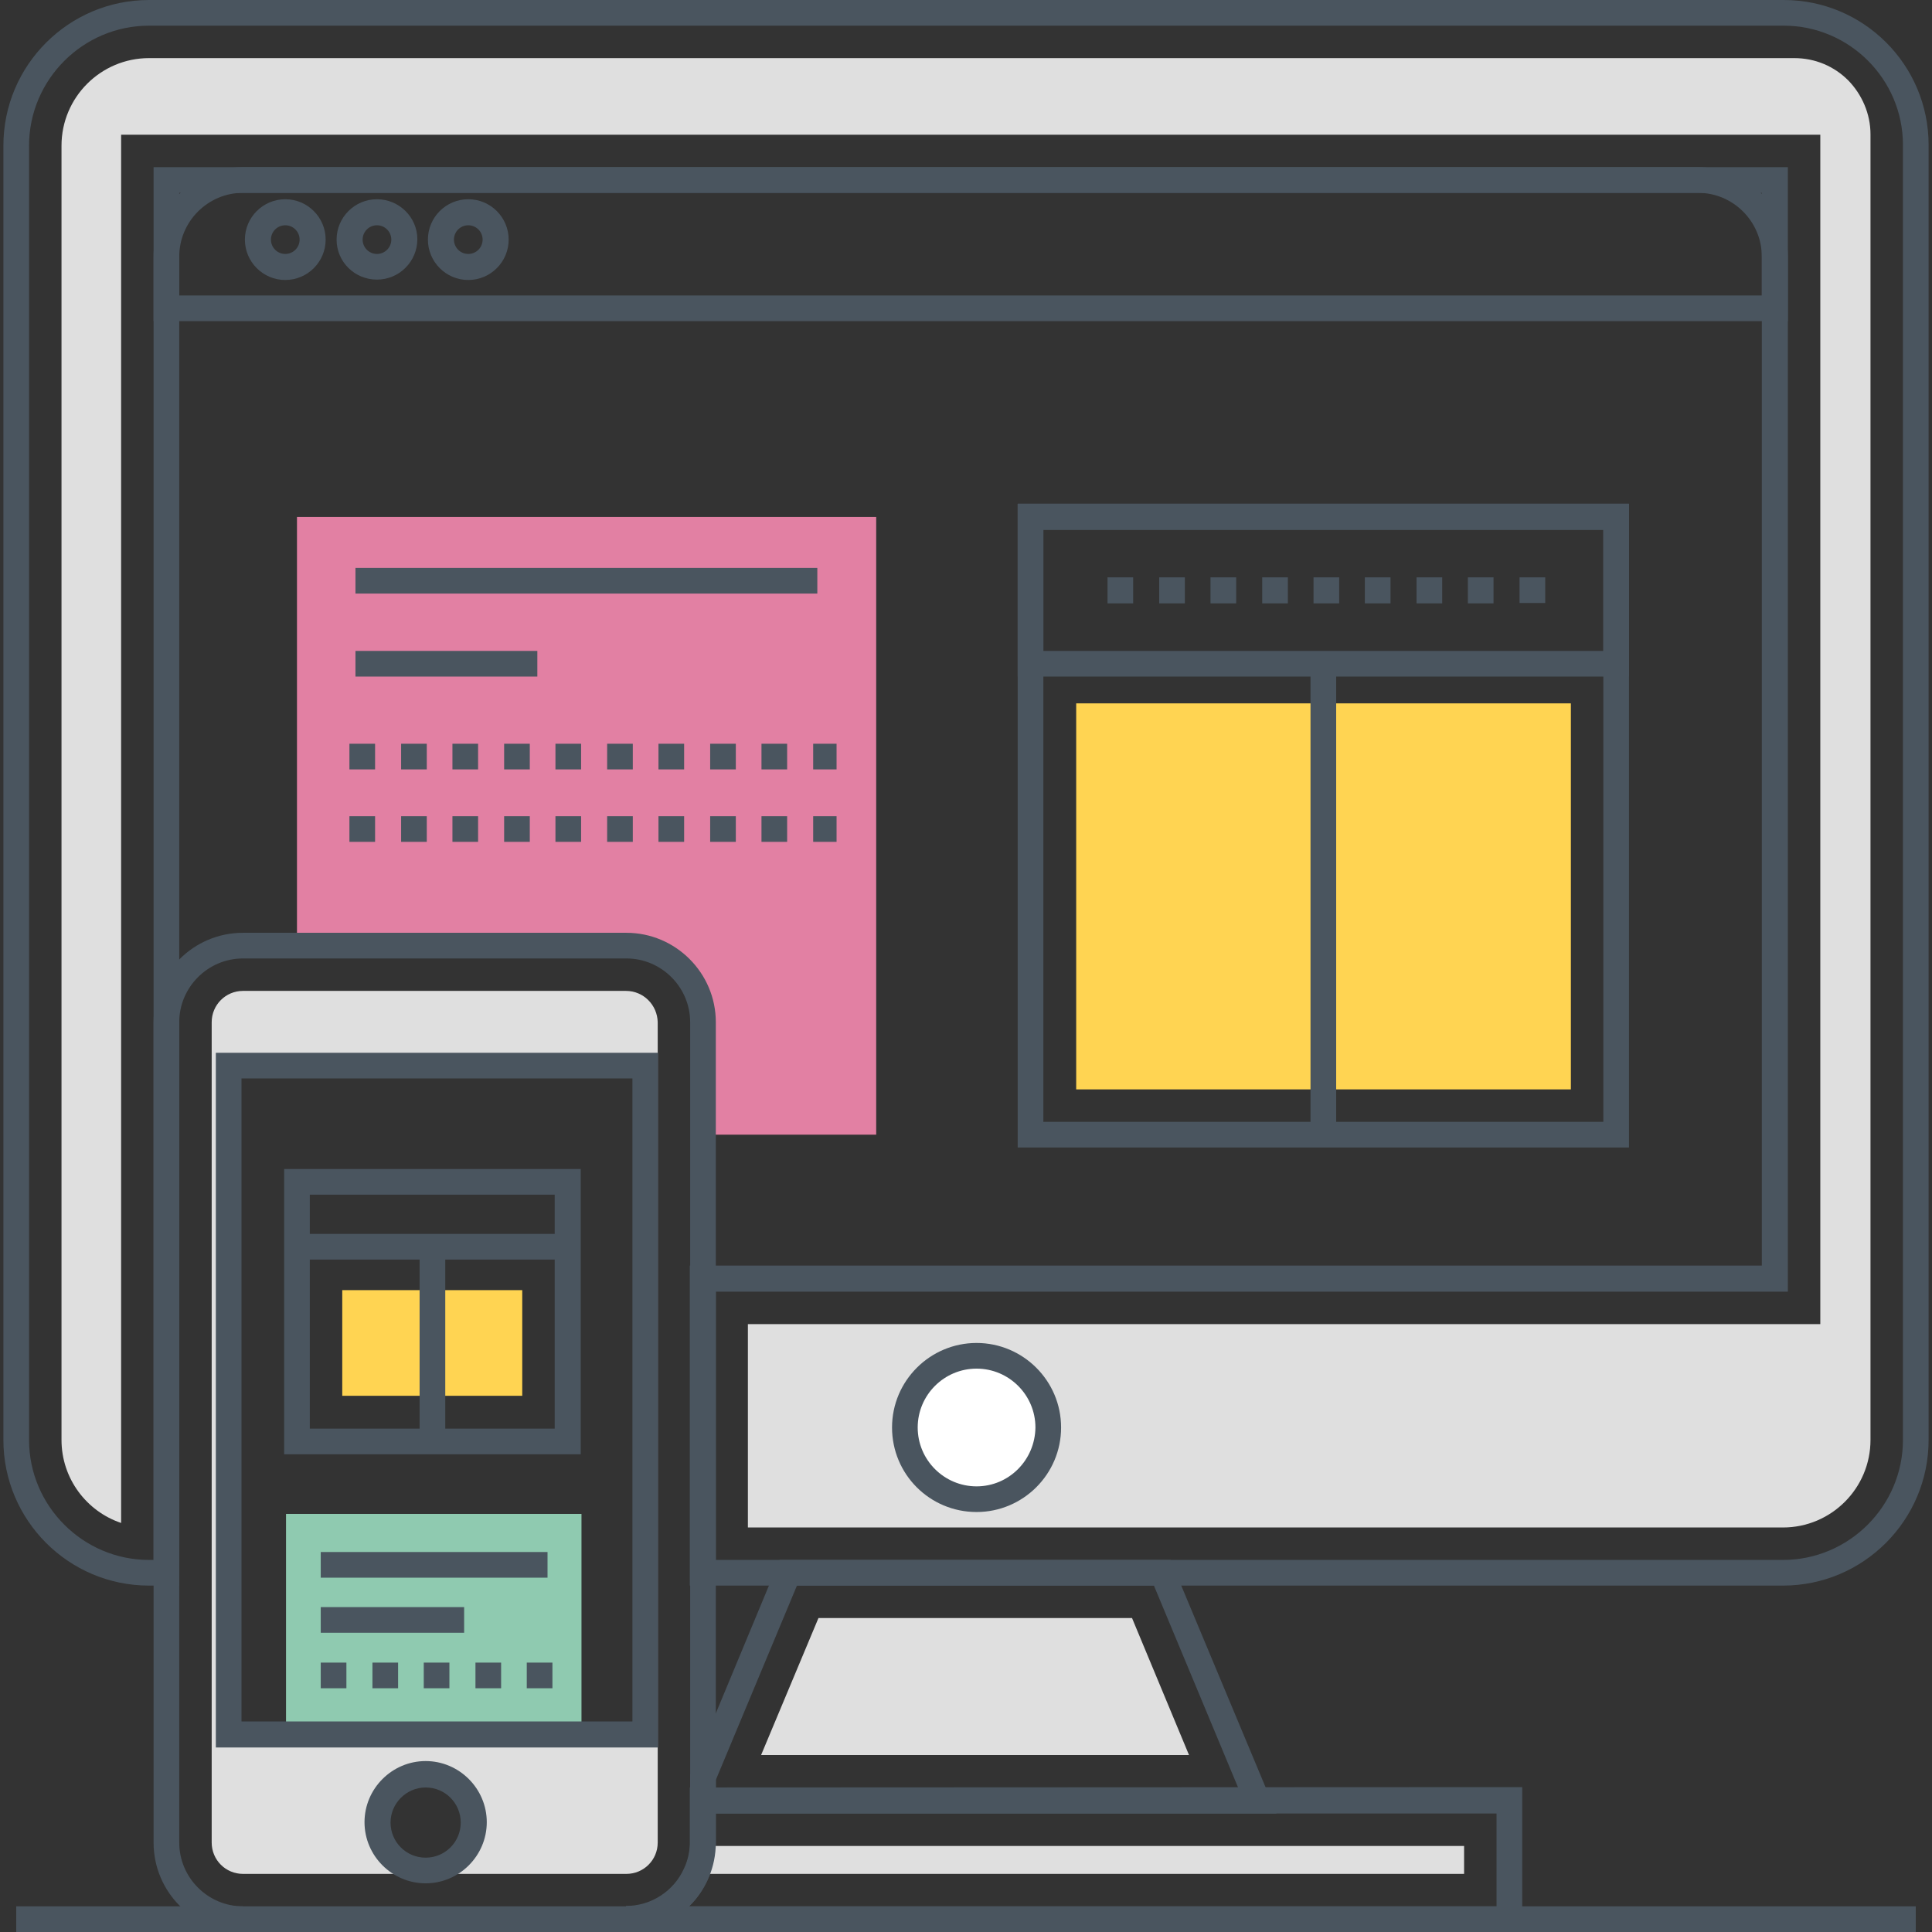 <?xml version="1.0" encoding="utf-8"?>
<!-- Generator: Adobe Illustrator 23.0.3, SVG Export Plug-In . SVG Version: 6.00 Build 0)  -->
<svg version="1.1" id="Layer_1" xmlns="http://www.w3.org/2000/svg" xmlns:xlink="http://www.w3.org/1999/xlink" x="0px" y="0px"
	 viewBox="0 0 512 512" style="enable-background:new 0 0 512 512;" xml:space="preserve">
<rect x="0" y="0" width="512" height="512" fill="#333333" stroke="none"/>
<style type="text/css">
	.st0{fill:#E280A3;}
	.st1{fill:#4A555F;}
	.st2{fill:#DFDFDF;}
	.st3{fill:#FFFFFF;}
	.st4{fill:#FFD452;}
	.st5{fill:#8FCAB0;}
</style>
<g>
	<g>
		<g>
			<path class="st0" d="M78.7,137v113.6h87.2c11.2,0,20.3,9.1,20.3,20.3v29.8h46V137H78.7z"/>
		</g>
	</g>
	<g>
		<g>
			<g>
				<path class="st1" d="M472.7,0H39.5C18.2,0,0.9,17.3,0.9,38.6v343c0,21.3,17.3,38.6,38.6,38.6h8V51.1h419.4v284.3H182.8v84.8
					h289.7c21.3,0,38.6-17.3,38.6-38.6V38.4C511.1,17.2,493.9,0,472.7,0z M504.3,381.6c0,17.5-14.3,31.8-31.8,31.8H189.7v-71.1
					h284.1v-298H40.7v369.1h-1.2c-17.5,0-31.8-14.3-31.8-31.8v-343C7.7,21.1,22,6.8,39.5,6.8h433.2c17.4,0,31.6,14.2,31.6,31.6
					V381.6z"/>
			</g>
		</g>
	</g>
	<g>
		<g>
			<path class="st2" d="M489.8,21.3c-3.7-3.7-8.7-5.9-14.3-5.9h-436c-12.8,0-23.2,10.4-23.2,23.2v343c0,10.2,6.6,18.9,15.8,22v-52.7
				h0V35.7h450.3v315.2H198.2v53.9h274.3c12.8,0,23.2-10.4,23.2-23.2v-346C495.7,30.1,493.4,25,489.8,21.3z"/>
		</g>
	</g>
	<g>
		<g>
			<g>
				<path class="st1" d="M310.2,413.4H206.6l-23.7,57v10.2h155.4L310.2,413.4z M189.7,471.7l21.5-51.5h94.6l22.3,53.5H189.7V471.7z"
					/>
			</g>
		</g>
	</g>
	<g>
		<g>
			<polygon class="st2" points="300,428.8 216.9,428.8 201.7,465.1 315.1,465.1 			"/>
		</g>
	</g>
	<g>
		<g>
			<g>
				<path class="st1" d="M182.8,473.7v14.5c0,0.2,0,0.4,0,0.7c-0.1,2.2-0.6,4.3-1.5,6.2c-2.7,6.1-8.8,10-15.4,10v6.8h237.5v-38.3
					L182.8,473.7L182.8,473.7z M396.6,505.2h-214c2.1-2,3.8-4.5,5-7.2c1.2-2.7,1.9-5.6,2.1-8.5c0-0.4,0-0.8,0-1.2v-7.7h206.9
					L396.6,505.2L396.6,505.2z"/>
			</g>
		</g>
	</g>
	<g>
		<g>
			<path class="st2" d="M186.2,489.2c-0.1,2.6-0.7,5.1-1.8,7.4H388v-7.4H186.2z"/>
		</g>
	</g>
	<g>
		<g>
			<rect x="165.9" y="505.2" class="st1" width="341.8" height="6.8"/>
		</g>
	</g>
	<g>
		<g>
			<circle class="st3" cx="258.8" cy="378.3" r="19"/>
		</g>
	</g>
	<g>
		<g>
			<g>
				<path class="st1" d="M258.8,355.9c-12.3,0-22.4,10-22.4,22.4s10,22.4,22.4,22.4c12.3,0,22.4-10,22.4-22.4
					S271.1,355.9,258.8,355.9z M258.8,393.9c-8.6,0-15.6-7-15.6-15.6s7-15.6,15.6-15.6c8.6,0,15.6,7,15.6,15.6
					C274.3,386.9,267.4,393.9,258.8,393.9z"/>
			</g>
		</g>
	</g>
	<g>
		<g>
			<g>
				<path class="st1" d="M450,44.3H64.4c-13.1,0-23.7,10.7-23.7,23.7v17.1h433.1V68C473.7,54.9,463.1,44.3,450,44.3z M466.9,78.3
					H47.5V68c0-9.3,7.6-16.9,16.9-16.9H450c9.3,0,16.9,7.6,16.9,16.9L466.9,78.3L466.9,78.3z"/>
			</g>
		</g>
	</g>
	<g>
		<g>
			<g>
				<path class="st1" d="M75.6,52.8c-5.9,0-10.7,4.8-10.7,10.7s4.8,10.7,10.7,10.7c5.9,0,10.7-4.8,10.7-10.7S81.5,52.8,75.6,52.8z
					 M75.6,67.3c-2.1,0-3.8-1.7-3.8-3.8s1.7-3.8,3.8-3.8c2.1,0,3.8,1.7,3.8,3.8C79.4,65.6,77.7,67.3,75.6,67.3z"/>
			</g>
		</g>
	</g>
	<g>
		<g>
			<g>
				<path class="st1" d="M99.9,52.8c-5.9,0-10.7,4.8-10.7,10.7S94,74.1,99.9,74.1c5.9,0,10.7-4.8,10.7-10.7S105.7,52.8,99.9,52.8z
					 M99.9,67.3c-2.1,0-3.8-1.7-3.8-3.8s1.7-3.8,3.8-3.8c2.1,0,3.8,1.7,3.8,3.8S102,67.3,99.9,67.3z"/>
			</g>
		</g>
	</g>
	<g>
		<g>
			<g>
				<path class="st1" d="M124.1,52.8c-5.9,0-10.7,4.8-10.7,10.7s4.8,10.7,10.7,10.7c5.9,0,10.7-4.8,10.7-10.7S130,52.8,124.1,52.8z
					 M124.1,67.3c-2.1,0-3.8-1.7-3.8-3.8s1.7-3.8,3.8-3.8c2.1,0,3.8,1.7,3.8,3.8S126.2,67.3,124.1,67.3z"/>
			</g>
		</g>
	</g>
	<g>
		<g>
			<g>
				<path class="st1" d="M166,247.2H64.4c-13.1,0-23.7,10.6-23.7,23.7v217.4c0,13.1,10.6,23.7,23.7,23.7H166
					c13.1,0,23.7-10.6,23.7-23.7V270.9C189.7,257.8,179,247.2,166,247.2z M182.9,488.3c0,9.3-7.6,16.9-16.9,16.9H64.4
					c-9.3,0-16.9-7.6-16.9-16.9V270.9c0-9.3,7.6-16.9,16.9-16.9H166c9.3,0,16.9,7.6,16.9,16.9L182.9,488.3L182.9,488.3z"/>
			</g>
		</g>
	</g>
	<g>
		<g>
			<g>
				<path class="st2" d="M165.9,262.6H64.4c-4.6,0-8.3,3.7-8.3,8.3v217.4c0,4.6,3.7,8.3,8.3,8.3h101.6c4.6,0,8.3-3.7,8.3-8.3V270.9
					C174.2,266.3,170.5,262.6,165.9,262.6z M112.8,495.7c-7,0-12.8-5.7-12.8-12.8c0-7,5.7-12.8,12.8-12.8s12.7,5.7,12.7,12.8
					C125.6,490,119.9,495.7,112.8,495.7z M171,459.6H60.6V282.4H171V459.6z"/>
			</g>
		</g>
	</g>
	<g>
		<g>
			<rect x="4.3" y="505.2" class="st1" width="60.1" height="6.8"/>
		</g>
	</g>
	<g>
		<g>
			<g>
				<path class="st1" d="M112.8,466.7c-8.9,0-16.2,7.3-16.2,16.2s7.3,16.2,16.2,16.2c8.9,0,16.2-7.3,16.2-16.2
					S121.7,466.7,112.8,466.7z M112.8,492.3c-5.2,0-9.3-4.2-9.3-9.3s4.2-9.3,9.3-9.3c5.2,0,9.3,4.2,9.3,9.3S118,492.3,112.8,492.3z"
					/>
			</g>
		</g>
	</g>
	<g>
		<g>
			<g>
				<path class="st1" d="M269.7,133.5v170.6h162V133.5H269.7z M424.9,297.3H276.5V140.4h148.4L424.9,297.3L424.9,297.3z"/>
			</g>
		</g>
	</g>
	<g>
		<g>
			<rect x="285.2" y="186.4" class="st4" width="131.1" height="102.3"/>
		</g>
	</g>
	<g>
		<g>
			<rect x="94.2" y="150.5" class="st1" width="122.4" height="6.8"/>
		</g>
	</g>
	<g>
		<g>
			<g>
				<path class="st1" d="M119.9,203.9h6.8v-6.8h-6.8V203.9z M147.2,203.9h6.8v-6.8h-6.8V203.9z M215.5,197.1v6.8h6.2v-6.8H215.5z
					 M106.3,203.9h6.8v-6.8h-6.8V203.9z M92.6,203.9h6.8v-6.8h-6.8V203.9z M133.6,203.9h6.8v-6.8h-6.8V203.9z M188.2,203.9h6.8v-6.8
					h-6.8V203.9z M201.8,203.9h6.8v-6.8h-6.8V203.9z M160.9,203.9h6.8v-6.8h-6.8V203.9z M174.5,203.9h6.8v-6.8h-6.8V203.9z"/>
			</g>
		</g>
	</g>
	<g>
		<g>
			<g>
				<path class="st1" d="M133.6,223.1h6.8v-6.8h-6.8V223.1z M147.2,223.1h6.8v-6.8h-6.8V223.1z M106.3,223.1h6.8v-6.8h-6.8V223.1z
					 M92.6,223.1h6.8v-6.8h-6.8V223.1z M119.9,223.1h6.8v-6.8h-6.8V223.1z M160.9,223.1h6.8v-6.8h-6.8V223.1z M201.8,223.1h6.8v-6.8
					h-6.8V223.1z M215.5,216.3v6.8h6.2v-6.8H215.5z M188.2,223.1h6.8v-6.8h-6.8V223.1z M174.5,223.1h6.8v-6.8h-6.8V223.1z"/>
			</g>
		</g>
	</g>
	<g>
		<g>
			<rect x="94.2" y="172.5" class="st1" width="48.2" height="6.8"/>
		</g>
	</g>
	<g>
		<g>
			<g>
				<path class="st1" d="M269.7,133.5v45.8h162v-45.8H269.7z M424.9,172.5H276.5v-32.1h148.4L424.9,172.5L424.9,172.5z"/>
			</g>
		</g>
	</g>
	<g>
		<g>
			<g>
				<path class="st1" d="M334.5,159.9h6.8V153h-6.8V159.9z M320.8,159.9h6.8V153h-6.8V159.9z M307.2,159.9h6.8V153h-6.8V159.9z
					 M293.5,159.9h6.8V153h-6.8V159.9z M348.1,159.9h6.8V153h-6.8V159.9z M389,159.9h6.8V153H389V159.9z M361.7,159.9h6.8V153h-6.8
					V159.9z M402.7,153v6.8h6.8V153H402.7z M375.4,159.9h6.8V153h-6.8V159.9z"/>
			</g>
		</g>
	</g>
	<g>
		<g>
			<rect x="347.3" y="175.9" class="st1" width="6.8" height="124.8"/>
		</g>
	</g>
	<g>
		<g>
			<g>
				<path class="st1" d="M75.3,309.8v75.6h78.6v-75.6H75.3z M147,378.6H82.1v-62H147V378.6z"/>
			</g>
		</g>
	</g>
	<g>
		<g>
			<rect x="90.7" y="341.9" class="st4" width="47.7" height="28"/>
		</g>
	</g>
	<g>
		<g>
			<rect x="78.7" y="327" class="st1" width="71.8" height="6.8"/>
		</g>
	</g>
	<g>
		<g>
			<rect x="111.2" y="330.4" class="st1" width="6.8" height="51.6"/>
		</g>
	</g>
	<g>
		<g>
			<rect x="75.8" y="401.2" class="st5" width="78.3" height="58.4"/>
		</g>
	</g>
	<g>
		<g>
			<g>
				<path class="st1" d="M57.2,279v184.1h117.2V279H57.2z M167.6,456.2H64V285.8h103.6V456.2z"/>
			</g>
		</g>
	</g>
	<g>
		<g>
			<rect x="85" y="411.3" class="st1" width="60.1" height="6.8"/>
		</g>
	</g>
	<g>
		<g>
			<rect x="85" y="425.9" class="st1" width="38" height="6.8"/>
		</g>
	</g>
	<g>
		<g>
			<g>
				<path class="st1" d="M98.7,447.4h6.8v-6.8h-6.8V447.4z M112.3,447.4h6.8v-6.8h-6.8V447.4z M85,447.4h6.8v-6.8H85V447.4z
					 M139.6,440.6v6.8h6.8v-6.8H139.6z M126,447.4h6.8v-6.8H126C126,440.6,126,447.4,126,447.4z"/>
			</g>
		</g>
	</g>
</g>
</svg>
